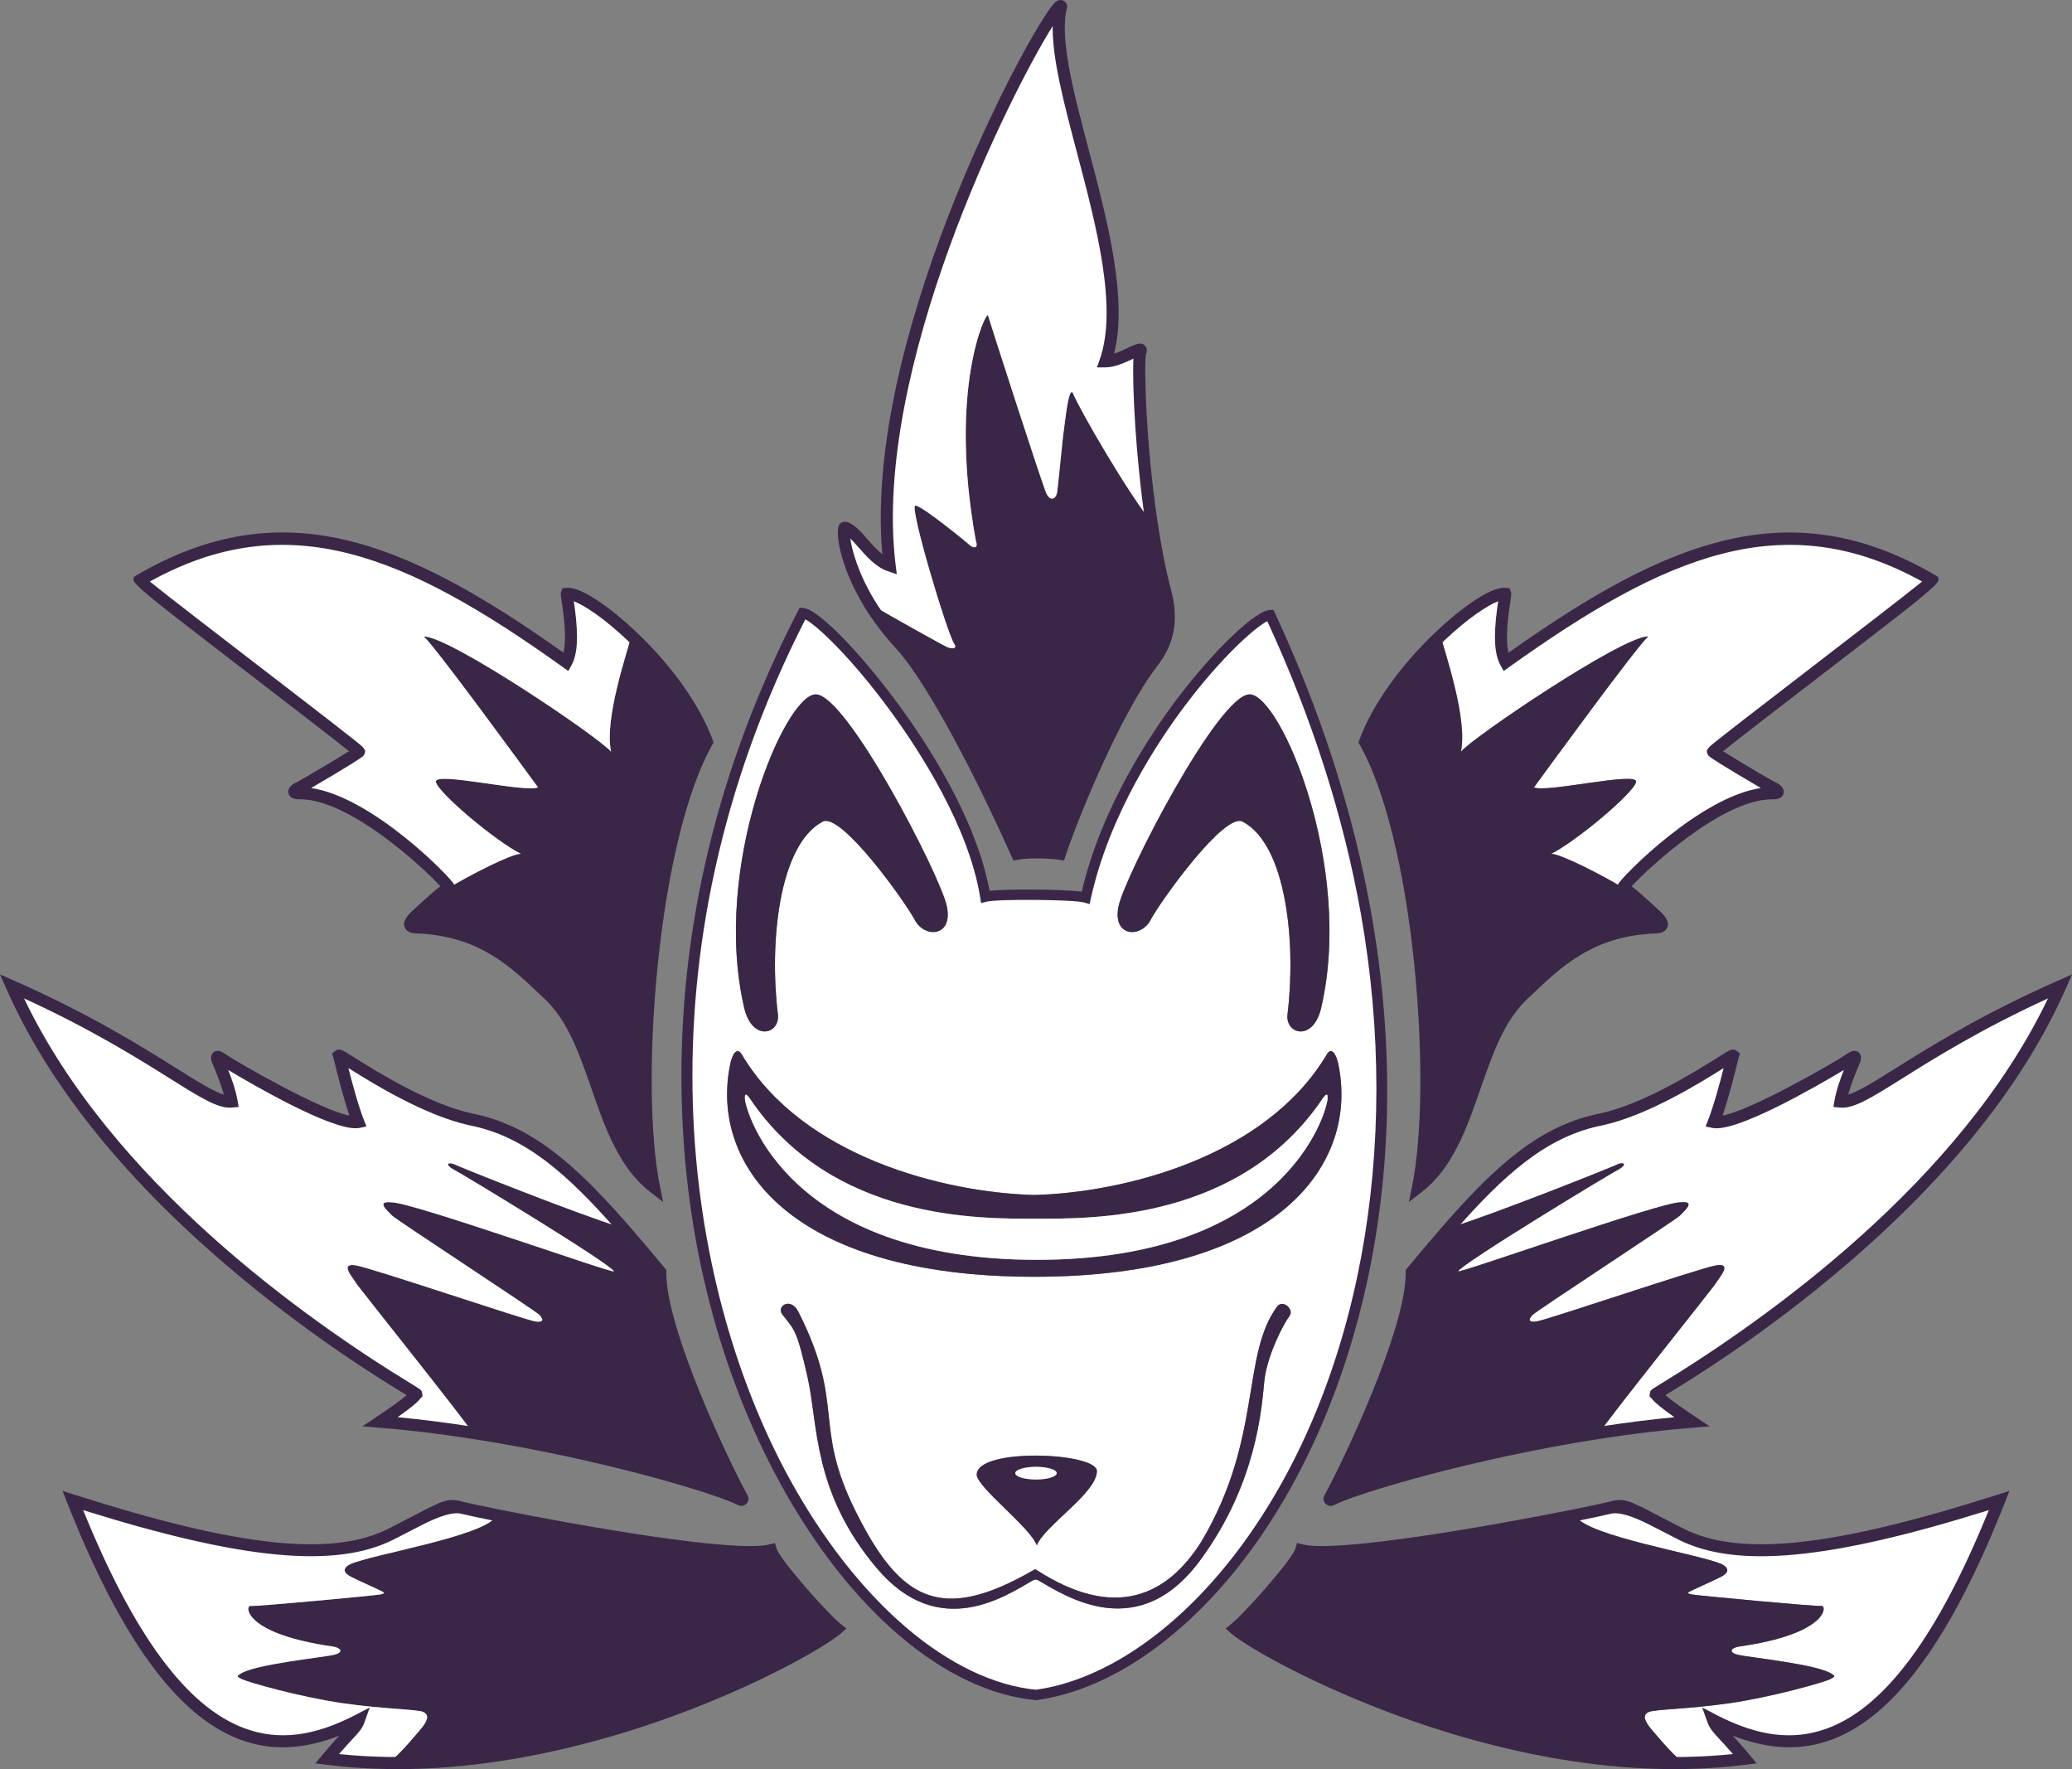 <?xml version="1.0" encoding="UTF-8"?>
<svg xmlns="http://www.w3.org/2000/svg" viewBox="0 0 999.15 852.93">
  <rect x="0" y="0" width="999.15" height="852.93" fill="#808080" stroke="none"/>
  <defs>
    <style>
      .cls-1 {
        fill: #fff;
      }

      .cls-2 {
        fill: #3a2747;
      }
    </style>
  </defs>
  <g id="tail_black">
    <g>
      <g>
        <path class="cls-1" d="m931.86,279.86c.96.63-106.17,81.78-105.76,82.57.4.79,25.96,16.05,28.42,17.15s4.37,2.86.48,2.86c-28.97-.63-73.13,44.42-72.34,45.6-9.04-5.6-30.58-16.69-34.7-16.37,12.07-6.04,39.71-29.22,40.98-34.62,1.27-5.4-43.52,5.4-49.23,2.54,6.99-9.53,49.36-67.65,55.05-72.73-12.72,0-84.91,48.91-90.31,55.58,3.49-15.56-7.88-48.28-9.66-55.58l-.23-.26c13.48-12.75,26.34-20.9,31.28-20.29.31.85-4.87,23.82.21,32.93,78.77-56.32,136.89-79.54,205.81-39.38Z"/>
        <path class="cls-1" d="m894.39,510.6c.24.07-5.32,11.35-6.9,20.48,12.3,1.2,38.61-25.83,105.96-55.58-51.67,117.2-195.55,196.03-194.97,196.61.58.57.69,2.22,17.31,13.33-14.74,1.19-29.77,3.06-44.55,5.34,6.32-9.52,55.11-70.17,56.41-72.46,1.38-2.43,7.94-9.53,0-8.26-7.94,1.27-82.63,26.68-86.9,27.1-4.26.43-3.36-1.29-1.82-3.11,1.53-1.83,69.71-46.27,71.19-48.02,1.48-1.74,8.37-7.2.27-6.34-8.73-.48-107.88,34.83-107.25,33.24,1.48-3.59,74.88-48.03,77.82-49.37,2.86-1.71,2.94-3.3-.33-2.46-1.97,1.13-61.21,24.73-81.82,30.96,25.73-29.34,46.25-47.12,73.47-52.38,28.75-6.36,63.83-32.24,63.36-30.66-.47,1.6-4.92,20.97-9.21,31.93,11.75,2.38,62.97-28.43,65.99-30.49s1.75.08,1.98.16Z"/>
        <path class="cls-1" d="m882.25,809.69c3.07-1.45,2.54-1.67,1.26-2.48-6.12-4.76-40.42-8.17-45.34-9.36-4.93-1.19-3.42-3.27.02-3.95,43.54-6.09,42.88-20,40.13-19.64-2.75.37-61.2-5.15-62.7-5.55-1.52-.4-2.23-.56-1.04-1.27,1.19-.72,12.15-5.56,15.33-7.23,3.17-1.67,4.59-3.81.4-6.06-10.81-4.86-64.37-13.34-70.54-23.16l-.09-.49c8.63-1.74,14.57-3.03,16.23-3.48,8.42-2.23,7.71-1.04,34.7,12.63,27,13.66,70.83,10.16,153.41-16.21-47.32,120.07-93.16,129.15-137.95,105.82,1.6,4.44,3.6,4.72,15.36,18.69-9.62,1.21-19.25,1.87-28.84,2.03-4.02-1.52-12.35-11.7-16.06-16-3.92-4.56-4.34-7.16-1.59-8.54s18.53-1.32,39.07-4.28c20.55-2.97,45.19-10.02,48.24-11.46Z"/>
        <path class="cls-2" d="m883.51,807.21c1.28.82,1.81,1.04-1.26,2.48-3.06,1.45-27.7,8.49-48.24,11.46-20.54,2.96-36.31,2.9-39.07,4.28s-2.33,3.98,1.59,8.54c3.71,4.3,12.03,14.48,16.06,16-105.69,1.9-205.84-54.82-217.05-64.72,6.67-5.4,30.02-31.46,31.92-37.83,18.09,4.57,97.26-9.89,132.23-16.93l.09.49c6.17,9.82,59.73,18.3,70.54,23.16,4.2,2.25,2.78,4.4-.4,6.06-3.18,1.67-14.15,6.51-15.33,7.23-1.19.71-.48.87,1.04,1.27,1.5.4,59.95,5.92,62.7,5.55,2.75-.36,3.42,13.55-40.13,19.64-3.44.69-4.96,2.76-.02,3.95,4.92,1.19,39.22,4.61,45.34,9.36Z"/>
        <path class="cls-2" d="m827.64,610.06c7.94-1.27,1.38,5.83,0,8.26-1.29,2.3-50.09,62.95-56.41,72.46-60.86,9.45-117.22,26.14-129.35,32.27-.45.23-.94-.26-.69-.71,7.87-14.26,39.94-80.77,39.54-109.01,6.37-7.66,12.35-14.76,18.06-21.28,20.61-6.23,79.85-29.83,81.82-30.96,3.27-.84,3.18.75.33,2.46-2.94,1.34-76.34,45.78-77.82,49.37-.63,1.6,98.52-33.71,107.25-33.24,8.1-.85,1.21,4.61-.27,6.34-1.48,1.75-69.67,46.19-71.19,48.02-1.54,1.82-2.44,3.55,1.82,3.11,4.27-.42,78.96-25.83,86.9-27.1Z"/>
        <path class="cls-2" d="m798.99,441.95c3.18,3.17,3.6,5.18-1.38,5.18-32.92,1.48-48.53,18.69-64.42,33.62-23.19,23.5-22.47,70.88-49.4,91.64,9.99-49.42,1.24-167.36-25.55-214.7,6.99-18.86,22.01-37.56,36.31-51.09l.23.26c1.77,7.3,13.14,40.02,9.66,55.58,5.4-6.67,77.58-55.58,90.31-55.58-5.69,5.08-48.07,63.2-55.05,72.73,5.71,2.86,50.51-7.94,49.23-2.54-1.27,5.4-28.91,28.58-40.98,34.62,4.13-.31,25.67,10.78,34.7,16.37.01.01.02.01.03.02,1.63.4,13.12,10.71,16.29,13.89Z"/>
        <path class="cls-2" d="m561.85,285.06c3.24,12.2,2.29,23.35-5.9,33.95-19.36,25-40.72,79.44-44.88,92.58-5.84-.83-15.43-.98-20.68,0-14.3-32.08-39.23-82.57-56.42-101.22-6.13-6.65-10.94-13.21-14.71-19.38,13.29,7.8,35.42,20.07,37.47,20.97,2.8,1.21,4.83.58,3.48-1.39-3.49-5.07-21.94-66.75-18.83-66.83,3.1-.07,25.53,18.3,26.2,19.05.68.77,4.63,2.79,2.97-2.18-13.43-73.99,5.2-110.91,5.85-108.57.65,2.33,26.24,81.87,28.22,85.94s4.56,2.37,5.07-.3,2.73-26.89,3.28-30.11c.55-3.23,2.31-22.17,4.47-17.88,3.13,7.66,25.74,46.83,37.79,61.95h0c1.76,11.82,3.94,23.36,6.61,33.42Z"/>
        <path class="cls-1" d="m533.08,174.18c7.58.01,19.18-8.93,16.68-4.29-1.22,7,.1,45.65,5.48,81.75-12.06-15.11-34.67-54.28-37.79-61.95-2.16-4.29-3.92,14.65-4.47,17.88-.55,3.22-2.76,27.44-3.28,30.11s-3.09,4.37-5.07.3-27.57-83.61-28.22-85.94c-.65-2.34-19.29,34.58-5.85,108.57,1.66,4.97-2.3,2.95-2.97,2.18-.68-.76-23.1-19.12-26.2-19.05-3.1.08,15.35,61.76,18.83,66.83,1.35,1.97-.68,2.6-3.48,1.39-2.05-.9-24.17-13.17-37.47-20.97-12.51-20.57-13.29-36.72-11.89-36.52,5.64,1,12.44,14.98,21.6,18.11C415.41,161.47,510.24-4.38,511.67,3.16c-8.86,34.23,37.64,124.86,21.41,171.01Z"/>
        <path class="cls-2" d="m371.68,747.42c1.9,6.37,25.25,32.43,31.92,37.83-11.22,9.9-111.37,66.62-217.04,64.72,4.02-1.53,12.34-11.7,16.05-16,3.92-4.56,4.34-7.16,1.59-8.54s-18.53-1.32-39.07-4.28c-20.54-2.97-45.19-10.02-48.24-11.46s-2.54-1.67-1.25-2.48c6.11-4.76,40.42-8.17,45.34-9.36,4.92-1.19,3.42-3.27-.03-3.95-43.53-6.09-42.88-20-40.12-19.64,2.75.37,61.19-5.15,62.7-5.55,1.5-.4,2.22-.56,1.03-1.27-1.19-.72-12.15-5.56-15.32-7.23s-4.61-3.81-.4-6.06c10.8-4.86,64.37-13.34,70.53-23.16l.09-.49c34.97,7.04,114.14,21.5,132.23,16.93Z"/>
        <path class="cls-2" d="m357.93,722.34c.26.45-.22.94-.69.71-12.13-6.12-68.48-22.82-129.34-32.26-6.3-9.48-55.11-70.18-56.42-72.48-1.38-2.43-7.93-9.53,0-8.26,7.94,1.27,82.64,26.68,86.9,27.1,4.26.43,3.36-1.29,1.83-3.11-1.54-1.83-69.72-46.27-71.2-48.02-1.48-1.74-8.36-7.2-.27-6.34,8.73-.48,107.89,34.83,107.25,33.24-1.48-3.59-74.87-48.03-77.8-49.37-2.86-1.71-2.94-3.3.31-2.46,1.97,1.13,61.22,24.73,81.83,30.96,5.71,6.52,11.7,13.62,18.06,21.28-.41,28.24,31.67,94.75,39.53,109.01Z"/>
        <path class="cls-2" d="m340.89,357.68c-26.79,47.33-35.53,165.28-25.55,214.7-26.91-20.76-26.2-68.14-49.39-91.64-15.88-14.93-31.5-32.14-64.43-33.62-4.98,0-4.55-2.01-1.38-5.18,3.17-3.18,14.67-13.49,16.29-13.89.01-.01.02-.01.03-.02,9.04-5.6,30.58-16.69,34.7-16.37-12.07-6.04-39.7-29.22-40.97-34.62s43.51,5.4,49.22,2.54c-6.99-9.53-49.36-67.65-55.05-72.73,12.73,0,84.92,48.91,90.32,55.58-3.5-15.56,7.87-48.28,9.66-55.58l.23-.24c14.32,13.53,29.33,32.22,36.3,51.08Z"/>
        <path class="cls-1" d="m304.58,306.61l-.23.24c-1.78,7.3-13.15,40.02-9.66,55.58-5.4-6.67-77.58-55.58-90.32-55.58,5.69,5.08,48.07,63.2,55.05,72.73-5.71,2.86-50.49-7.94-49.22-2.54s28.9,28.58,40.97,34.62c-4.13-.31-25.67,10.78-34.7,16.37.8-1.19-43.37-46.23-72.34-45.6-3.88,0-1.98-1.75.48-2.86s28.03-16.36,28.43-17.15-106.73-81.94-105.77-82.57c68.92-40.16,127.05-16.94,205.81,39.38,5.08-9.11-.1-32.08.22-32.93,4.93-.61,17.8,7.56,31.28,20.3Z"/>
        <path class="cls-1" d="m296,612.92c.64,1.6-98.52-33.71-107.25-33.24-8.09-.85-1.21,4.61.27,6.34,1.48,1.75,69.67,46.19,71.2,48.02,1.53,1.82,2.43,3.55-1.83,3.11-4.26-.42-78.96-25.83-86.9-27.1-7.93-1.27-1.38,5.83,0,8.26,1.31,2.3,50.12,62.99,56.42,72.48-14.78-2.3-29.82-4.16-44.56-5.35,16.63-11.11,16.73-12.76,17.32-13.33.58-.58-143.31-79.41-194.97-196.61,67.33,29.75,93.64,56.78,105.96,55.58-1.6-9.13-7.15-20.41-6.92-20.48.24-.08-1.03-2.23,1.98-.16,3.02,2.06,54.24,32.87,65.99,30.49-4.29-10.96-8.73-30.33-9.21-31.93-.48-1.59,34.62,24.3,63.37,30.66,27.22,5.26,47.74,23.04,73.47,52.38-20.61-6.23-79.86-29.83-81.83-30.96-3.25-.84-3.17.75-.31,2.46,2.94,1.34,76.32,45.78,77.8,49.37Z"/>
        <path class="cls-1" d="m239.45,730.49l-.09.49c-6.16,9.82-59.73,18.3-70.53,23.16-4.21,2.25-2.78,4.4.4,6.06s14.13,6.51,15.32,7.23c1.19.71.48.87-1.03,1.27-1.52.4-59.95,5.92-62.7,5.55-2.76-.36-3.42,13.55,40.12,19.64,3.45.69,4.96,2.76.03,3.95-4.92,1.19-39.23,4.61-45.34,9.36-1.29.82-1.81,1.04,1.25,2.48s27.71,8.49,48.24,11.46c20.54,2.96,36.31,2.9,39.07,4.28s2.33,3.98-1.59,8.54c-3.71,4.3-12.02,14.47-16.05,16-9.59-.16-19.22-.82-28.84-2.03,11.74-13.97,13.76-14.25,15.35-18.69-44.78,23.33-90.63,14.25-137.95-105.82,82.59,26.37,126.41,29.86,153.42,16.21,27-13.67,26.27-14.86,34.69-12.63,1.67.44,7.6,1.74,16.23,3.48Z"/>
      </g>
      <g>
        <path class="cls-2" d="m191.73,852.93c-1.74,0-3.48-.02-5.22-.05-9.88-.17-19.69-.86-29.15-2.05l-5.31-.67,3.45-4.1c3.45-4.11,6.09-7.07,8.11-9.27-17.29,6.81-33.04,7.42-47.87,1.88-30.25-11.3-57.51-48.64-83.33-114.17l-2.25-5.71,5.85,1.87c78.89,25.19,124.12,30.09,151.22,16.39,5.16-2.61,9.34-4.78,12.69-6.53,14.63-7.61,16.17-8.41,24.06-6.32,1.5.4,7.17,1.64,16.06,3.44h0c40.94,8.25,114.59,21.09,130.94,16.96l2.71-.68.8,2.68c1.59,5.34,24.19,30.92,30.96,36.4l2.68,2.17-2.59,2.28c-6.28,5.54-34.43,22.18-73.99,37.32-33.9,12.98-85.25,28.17-139.82,28.17Zm-28.23-7.26c7.56.79,15.31,1.25,23.11,1.38,96.5,1.74,192.11-47.34,212.46-61.96-7.88-7.53-24.37-25.93-29.07-34.39-24.87,3.58-113.13-13.74-131.12-17.36h0c-7.85-1.58-14.44-3-16.41-3.52q-5.71-1.51-19.88,5.85c-3.37,1.75-7.57,3.93-12.75,6.56-27.89,14.1-72.85,9.89-149.74-14.17,24.48,60.36,49.92,94.78,77.67,105.14,16.44,6.14,33.59,4.06,53.95-6.55l6.59-3.44-2.5,7c-1.14,3.19-2.5,4.65-5.79,8.2-1.54,1.66-3.66,3.94-6.53,7.24Z"/>
        <path class="cls-2" d="m807.42,852.93c-54.57,0-105.92-15.19-139.82-28.17-39.56-15.15-67.71-31.78-73.99-37.32l-2.59-2.28,2.68-2.17c6.77-5.48,29.36-31.06,30.96-36.4l.8-2.68,2.71.68c16.34,4.13,90-8.72,130.94-16.96,8.9-1.79,14.56-3.04,16.06-3.43,7.91-2.09,9.44-1.29,24.11,6.33,3.35,1.74,7.52,3.91,12.66,6.51,27.09,13.7,72.31,8.8,151.2-16.39l5.85-1.87-2.25,5.71c-25.83,65.53-53.08,102.87-83.32,114.17-14.82,5.54-30.56,4.94-47.86-1.87,2.01,2.2,4.66,5.16,8.11,9.27l3.45,4.1-5.32.67c-9.47,1.19-19.27,1.88-29.15,2.05-1.74.03-3.49.05-5.22.05Zm-207.35-67.84c20.36,14.62,115.94,63.69,212.47,61.96,7.8-.13,15.55-.6,23.11-1.38-2.87-3.3-4.98-5.58-6.52-7.24-3.29-3.55-4.65-5.01-5.8-8.2l-2.52-7.02,6.61,3.45c20.37,10.61,37.51,12.69,53.95,6.55,27.74-10.37,53.18-44.78,77.66-105.14-76.88,24.06-121.84,28.28-149.73,14.17-5.17-2.62-9.36-4.79-12.72-6.54q-14.2-7.38-19.92-5.87c-1.96.52-8.55,1.93-16.4,3.52h0c-16.31,3.29-90.45,17.84-122.66,17.85-3.3,0-6.15-.15-8.47-.49-4.7,8.45-21.19,26.86-29.07,34.39Z"/>
        <path class="cls-2" d="m357.5,726.02c-.53,0-1.06-.12-1.55-.37-11.71-5.91-67.67-22.56-128.48-31.98-15.52-2.41-30.44-4.21-44.35-5.33l-8.35-.67,6.97-4.66c5.05-3.38,11.09-7.56,14.36-10.37-.15-.09-.31-.19-.46-.28-11.76-7.17-47.54-29.01-86.94-62.79-50.21-43.05-85.76-87.76-105.65-132.9l-3.03-6.88,6.88,3.04c36.66,16.2,61.52,31.78,77.97,42.09,10.41,6.52,18.03,11.3,23.06,12.79-1.49-5.51-3.91-11.23-5.07-13.97-.74-1.75-1.1-2.59-1.03-3.38-.19-1.85.75-2.79,1.36-3.2,1.99-1.33,4.08.1,5.2.87,5.89,4.02,45.64,26.98,60.13,29.84-3.03-8.88-5.86-20.3-7.18-25.6-.32-1.29-.53-2.16-.62-2.44l-.58-1.93,1.61-1.28c1.69-1.29,3.38-.29,4.86.59.97.58,2.35,1.44,4.07,2.52,10.69,6.71,35.74,22.41,56.83,27.07,28.35,5.48,49.74,24.46,75.03,53.31h0c5.05,5.76,10.63,12.34,18.11,21.34l.69.83-.02,1.08c-.39,27.04,30.42,91.68,39.17,107.56.73,1.3.53,2.93-.51,4.03-.67.7-1.56,1.07-2.48,1.07Zm-2.12-2.3s.02.03.02.04c0-.01-.02-.03-.02-.04Zm-163.66-40.47c11.68,1.12,23.97,2.69,36.65,4.66,53.92,8.36,104.31,22.46,123.9,29.87-10.32-20.32-36.45-76.16-36.77-103.4-7.11-8.55-12.48-14.87-17.34-20.41h0c-24.48-27.92-45.04-46.27-71.83-51.44-21.87-4.83-47.14-20.57-58.31-27.58,1.77,7.01,4.63,17.78,7.43,24.92l1.27,3.23-3.4.69c-.56.11-1.18.17-1.86.17-13.18,0-48.37-20.29-61.41-28.1,1.66,4.17,3.62,9.68,4.5,14.72l.54,3.1-3.13.3c-6.64.66-15-4.6-30.19-14.12-15.22-9.54-37.72-23.64-70.16-38.51,42.07,88.07,134.71,154.09,187.07,186.03,4.55,2.77,4.72,2.88,4.9,4.38l.17,1.41-.93.93c-.74.99-2.28,2.95-11.09,9.16Zm11.05-9.11l-.03.03s.02-.02.03-.03Z"/>
        <path class="cls-2" d="m641.65,726.03c-.91,0-1.8-.37-2.47-1.06-1.06-1.1-1.26-2.73-.51-4.06,8.74-15.83,39.55-80.41,39.17-107.53v-1.08s.67-.83.67-.83c7.47-8.99,13.06-15.58,18.11-21.34h0c25.29-28.85,46.68-47.83,75.11-53.32,21.01-4.65,46.05-20.35,56.74-27.06,1.72-1.08,3.1-1.94,4.07-2.52,1.49-.88,3.17-1.88,4.86-.6l1.61,1.23-.57,1.99c-.07.24-.26,1.03-.55,2.2-1.21,4.89-4.14,16.75-7.24,25.83,14.49-2.86,54.24-25.82,60.14-29.85,1.05-.71,3.23-2.2,5.22-.86.63.42,1.58,1.39,1.35,3.25.04.78-.32,1.64-1.06,3.37-1.25,2.96-3.6,8.51-5.05,13.92,5.03-1.49,12.64-6.26,23.04-12.78,16.45-10.31,41.31-25.9,78-42.1l6.88-3.04-3.03,6.88c-19.9,45.14-55.45,89.85-105.66,132.9-39.4,33.78-75.18,55.61-86.93,62.79-.16.09-.31.19-.46.28,3.27,2.81,9.3,7,14.35,10.37l6.96,4.66-8.35.67c-13.83,1.12-28.75,2.9-44.34,5.32-60.83,9.44-116.78,26.08-128.48,31.99-.5.25-1.03.38-1.56.38Zm2.13-2.32s-.01.03-.02.04c0-.01.02-.03.02-.04Zm-3.19-3.26s-.02,0-.03.01c0,0,.02,0,.03-.01Zm43.07-106.06c-.36,26.05-25.41,81.17-36.76,103.39,19.63-7.42,69.98-21.51,123.89-29.87,12.73-1.97,25.01-3.53,36.64-4.65-8.94-6.3-10.38-8.22-11.06-9.12,0,0,0,0,.02.01l-.97-.95.17-1.43c.18-1.5.36-1.6,4.9-4.38,52.35-31.95,144.99-97.97,187.07-186.03-32.46,14.88-54.95,28.98-70.18,38.53-15.18,9.51-23.54,14.76-30.16,14.11l-3.13-.3.54-3.1c.87-5.04,2.84-10.56,4.5-14.73-13.7,8.21-51.94,30.24-63.28,27.94l-3.4-.69,1.27-3.23c2.78-7.1,5.68-18,7.43-24.93-11.17,7.01-36.44,22.75-58.23,27.56-26.87,5.19-47.43,23.54-71.9,51.46h0c-4.87,5.55-10.24,11.87-17.34,20.41Z"/>
        <path class="cls-2" d="m319.74,579.46l-6.18-4.77c-15.06-11.61-21.79-30.96-28.3-49.68-5.67-16.3-11.03-31.7-21.34-42.18-1.15-1.08-2.3-2.18-3.46-3.28-14.56-13.85-29.61-28.17-59-29.51-1.46,0-5.11-.04-6.3-2.93-1.26-3.04,1.68-5.97,2.93-7.23.1-.1,8.9-8.53,14.25-12.57-7.99-8.87-43.71-41.97-67.58-41.97-.19,0-.37,0-.55,0h0c-3,0-4.7-.99-5.12-2.94-.46-2.14,1-3.99,4.34-5.49,1.79-.81,18.12-10.48,24.87-14.75-7.16-5.75-27.49-21.38-45.77-35.44-13.84-10.64-28.15-21.65-38.94-30.03q-19.29-14.99-19.22-16.94l.06-1.5,1.4-.92c69.9-40.73,128.7-17.39,205.89,37.33,1.74-7.38-.12-19.71-.89-24.8-.47-3.14-.56-3.71-.22-4.6l.63-1.64,1.74-.21c7.41-.92,22.75,10.79,33.63,21.08,17.32,16.36,30.82,35.38,37.03,52.18l.47,1.27-.67,1.18c-11.91,21.05-21.46,59.48-26.2,105.43-4.31,41.84-3.94,82.94.97,107.26l1.55,7.66Zm-117.75-135.23c31.4,1.52,47.91,17.23,62.48,31.1,1.16,1.1,2.32,2.2,3.47,3.29l.08.08c11.27,11.42,17.1,28.19,22.74,44.4,5.22,15.02,10.6,30.46,20.26,41.28-7.39-52.38.87-159.78,26.65-206.93-6.11-15.69-18.84-33.37-35.1-48.73-11.54-10.92-20.94-16.94-25.88-18.86,1.69,11.43,2.8,23.86-1.07,30.79l-1.59,2.85-2.65-1.9c-75.45-53.95-132.54-78.08-199.13-41.23,8.31,6.74,33.2,25.88,53.81,41.73,12.75,9.8,24.79,19.06,33.87,26.11,4.88,3.79,8.45,6.58,10.92,8.55,4.9,3.91,5.92,4.72,4.8,6.97-.45.91-.66,1.32-14.55,9.66-2.89,1.73-7.59,4.52-11.07,6.53,29.38,4.33,66.78,42.52,68.92,46.44.87,1.6.24,2.85-.07,3.31l-2.46-1.67.71,2.89c.22-.05.34-.12.35-.12-1.77.91-11.9,9.85-15.27,13.23-.08.08-.15.15-.22.22Z"/>
        <path class="cls-2" d="m679.4,579.46l1.55-7.66c4.92-24.31,5.29-65.41.98-107.25-4.74-45.95-14.29-84.38-26.21-105.43l-.67-1.18.47-1.27c6.22-16.8,19.72-35.82,37.04-52.19,10.88-10.29,26.22-21.99,33.63-21.07l1.76.22.62,1.67c.33.88.24,1.44-.23,4.52-.78,5.1-2.66,17.46-.91,24.86,77.19-54.72,136-78.06,205.89-37.33l.14.08,1.25.83.06,1.51q.07,1.95-19.15,16.89c-10.76,8.36-25.04,19.34-38.84,29.96-18.35,14.11-38.75,29.8-45.92,35.57,6.75,4.27,23.07,13.95,24.86,14.75,3.34,1.51,4.81,3.35,4.35,5.49-.42,1.95-2.12,2.94-5.07,2.94-.18,0-.37,0-.55,0-23.87,0-59.63,33.09-67.64,41.97,5.35,4.05,14.14,12.46,14.25,12.57,1.25,1.24,4.19,4.17,2.93,7.22-1.19,2.89-4.85,2.93-6.31,2.93-29.38,1.34-44.43,15.66-58.99,29.51-1.16,1.1-2.31,2.19-3.46,3.28-10.32,10.48-15.68,25.88-21.35,42.18-6.51,18.71-13.24,38.06-28.3,49.68l-6.19,4.77Zm-17.94-222.01c25.8,47.17,34.05,154.56,26.65,206.93,9.67-10.82,15.04-26.26,20.27-41.28,5.64-16.21,11.47-32.98,22.75-44.4l.08-.08c1.16-1.09,2.31-2.19,3.47-3.29,14.58-13.87,31.09-29.58,62.47-31.1-.07-.07-.14-.14-.21-.22-3.39-3.4-13.5-12.34-15.27-13.24,0,0,.13.07.35.12l.7-2.89-2.47,1.66c-.31-.46-.94-1.7-.06-3.3,2.14-3.92,39.54-42.07,68.93-46.44-3.48-2.01-8.19-4.8-11.08-6.54-13.88-8.33-14.09-8.75-14.54-9.65-1.15-2.23-.12-3.05,4.81-6.98,2.47-1.97,6.06-4.78,10.96-8.58,9.11-7.07,21.19-16.36,33.97-26.19,20.54-15.8,45.35-34.88,53.64-41.61-66.58-36.85-123.68-12.72-199.13,41.23l-2.65,1.9-1.59-2.85c-3.87-6.94-2.76-19.35-1.06-30.79-4.95,1.92-14.34,7.94-25.88,18.84-16.26,15.37-28.99,33.06-35.11,48.74Zm194.34,22.02h0,0Z"/>
        <path class="cls-2" d="m488.66,414.87l-.94-2.1c-15.84-35.54-39.98-83.16-55.9-100.43-5.76-6.24-10.82-12.92-15.05-19.84-11.83-19.45-14.18-36.31-12.06-39.51.69-1.04,1.86-1.58,3.07-1.42l.1.02c3.62.64,6.75,4.2,10.38,8.32,2.24,2.54,4.66,5.29,7.21,7.32-5.01-56.53,15.99-123.73,34.87-170.86,12.62-31.5,25.02-55.84,31.3-67.55,4.29-8.01,8.28-14.94,11.54-20.06,4.93-7.74,6.33-8.49,7.76-8.71,1.72-.26,3.26.85,3.59,2.59l.12.64-.16.63c-3.73,14.41,3.19,40.61,10.52,68.35,8.91,33.74,18.95,71.72,12.22,98.22,2.33-.75,4.79-1.9,6.8-2.84,3.9-1.82,6.25-2.93,8.11-.96.72.76,1.34,2.07.43,4.11-.95,7.06.13,44.05,5.55,80.44l-5.77.86c-4.8-32.24-6.42-66.8-5.79-79.18-.02,0-.04.02-.05.02-3.78,1.77-8.95,4.19-13.41,4.19h-4.13s1.36-3.88,1.36-3.88c8.75-24.89-1.72-64.52-10.95-99.48-6.36-24.08-12.02-45.49-11.76-61.2-20.37,32.38-87.23,165.61-75.75,259.68l.56,4.61-4.4-1.5c-5.65-1.93-10.16-7.05-14.14-11.57-1.23-1.39-2.6-2.95-3.87-4.19.82,5.75,3.82,16.87,11.74,29.9,4.02,6.59,8.86,12.96,14.36,18.92,20.22,21.93,48.52,83.27,56.03,99.99,5.02-.58,11.81-.47,16.9.03,5.43-15.88,25.66-66.73,44.6-91.19,6.97-9.03,8.68-19.01,5.39-31.41-2.5-9.42-4.75-20.76-6.68-33.73l5.77-.86c1.9,12.75,4.1,23.89,6.55,33.09,3.8,14.3,1.76,25.89-6.41,36.48-19.23,24.83-40.67,79.86-44.41,91.68l-.75,2.35-2.44-.35c-5.33-.76-14.75-.95-19.73-.02l-2.26.42Z"/>
        <polygon class="cls-2" points="552.32 251.65 552.32 251.63 558.15 251.63 552.32 251.65"/>
      </g>
    </g>
  </g>
  <g id="Layer_8" data-name="Layer 8">
    <g>
      <g>
        <path class="cls-1" d="m658.67,440.06c37.26,209.29-67.48,364.69-159.1,377.11-111.12-10.57-246.91-260.79-112.49-521.59,10.98.66,78.32,76.39,88.05,136.71,6.1-1.52,43.23-1.08,48.43.43,15.85-72.26,79.1-136.16,88.95-136.16,23.19,49.77,38.04,97.92,46.17,143.49Zm-159.93,175.5c118.72,0,156.71-54.97,146.55-102.78-.89-4.26-3.24-8.66-5.72-4.05-29.4,48.99-97.17,66.21-140.84,67.41-43.67-1.2-111.44-18.42-140.84-67.41-2.47-4.6-4.83-.2-5.73,4.05-10.15,47.81,27.84,102.78,146.57,102.78Zm138.32-129.55c15.92-68.09-19.47-150.98-34.41-151.24-14.93-.27-60.31,87.59-63.3,102.29-3,14.71,10.8,15.39,15.49,6.46s35.59-52.03,44.37-47.4c21.29,11.23,25.81,58.83,21.65,92.83-1.21,9.83,12.41,13.36,16.21-2.94Zm-15.26,148.49c2.33-2.93-2.65-7.92-5.7-4.92-17.8,23.71-7.06,63.74-36.83,113.75-16.08,25.46-41.09,38.45-79.62,13.45-.27-.18-.61-.19-.89-.03-45.1,26.18-64.77,14.94-86.32-28.49-20.68-41.66-4.55-50.67-27.48-95.92-3.79-7.32-10.92-2.43-7.59,1.52,5.69,7.38,6.74,6.71,12.02,29.92,5.27,23.23,2.37,55.42,33.35,92.19,30.21,35.85,62.83,13.04,75.46,5.89.59-.33,1.61-.45,2.21-.1,12.96,7.39,49.04,32.02,79.41-10.99,26.03-36.1,28.55-71.44,29.82-84.47,1.26-13.02,9.73-28.71,12.18-31.81Zm-121.83,110.51c3.94-9.66,28.97-25.25,28.97-35.76-.01-9.08-57.95-11.46-57.95,1.73.27,6.21,25.57,25.14,28.97,34.02,0,.13.05.1,0,0Zm-58.85-301.49c4.69,8.92,18.48,8.25,15.49-6.46-3-14.7-48.39-102.56-63.32-102.29-14.93.27-50.31,83.16-34.41,151.24,3.82,16.3,17.42,12.77,16.22,2.94-4.16-34,.35-81.6,21.63-92.83,8.79-4.63,39.68,38.47,44.38,47.4Z"/>
        <path class="cls-2" d="m645.3,512.78c10.16,47.81-27.83,102.78-146.55,102.78s-156.71-54.97-146.57-102.78c.9-4.26,3.26-8.66,5.73-4.05,29.4,48.99,97.17,66.21,140.84,67.41,43.67-1.2,111.44-18.42,140.84-67.41,2.47-4.6,4.83-.2,5.72,4.05Zm-5.12,16.99c.24-3.24-1.1-1.94-2.14-.47-39.88,59.46-112.05,58.25-138.59,58.25s-98.22,1.21-138.1-58.25c-1.04-1.47-2.39-2.77-2.14.47.52,6.95,21.07,77.62,140.76,77.62s139.69-70.68,140.21-77.62Z"/>
        <path class="cls-1" d="m638.04,529.31c1.04-1.47,2.38-2.77,2.14.47-.52,6.95-20.54,77.62-140.21,77.62s-140.24-70.68-140.76-77.62c-.25-3.24,1.1-1.94,2.14-.47,39.88,59.46,111.57,58.25,138.1,58.25s98.71,1.21,138.59-58.25Z"/>
        <path class="cls-2" d="m602.66,334.77c14.95.27,50.33,83.16,34.41,151.24-3.8,16.3-17.42,12.77-16.21,2.94,4.16-34-.36-81.6-21.65-92.83-8.78-4.63-39.68,38.47-44.37,47.4s-18.5,8.25-15.49-6.46c2.99-14.7,48.37-102.56,63.3-102.29Z"/>
        <path class="cls-2" d="m616.1,629.58c3.06-3,8.03,1.99,5.7,4.92-2.45,3.1-10.92,18.79-12.18,31.81-1.28,13.03-3.79,48.37-29.82,84.47-30.37,43.01-66.44,18.38-79.41,10.99-.6-.34-1.62-.23-2.21.1-12.63,7.15-45.25,29.96-75.46-5.89-30.98-36.78-28.08-68.97-33.35-92.19-5.28-23.21-6.33-22.54-12.02-29.92-3.32-3.95,3.8-8.83,7.59-1.52,22.94,45.24,6.81,54.26,27.48,95.92,21.55,43.43,41.22,54.68,86.32,28.49.28-.17.62-.15.89.03,38.53,25,63.54,12.01,79.62-13.45,29.77-50.01,19.03-90.04,36.83-113.75Z"/>
        <path class="cls-2" d="m528.94,709.26c0,10.5-25.04,26.1-28.97,35.76-3.4-8.89-28.71-27.82-28.97-34.02,0-13.19,57.93-10.81,57.95-1.73Zm-19.39.98c0-1.68-4.47-3.05-9.99-3.05s-9.99,1.36-9.99,3.05,4.47,3.05,9.99,3.05,9.99-1.36,9.99-3.05Z"/>
        <ellipse class="cls-1" cx="499.57" cy="710.24" rx="9.99" ry="3.05"/>
        <path class="cls-2" d="m499.97,745.02c.05.1,0,.13,0,0h0Z"/>
        <path class="cls-2" d="m456.61,437.06c2.99,14.71-10.8,15.39-15.49,6.46-4.71-8.92-35.59-52.03-44.38-47.4-21.29,11.23-25.79,58.83-21.63,92.83,1.2,9.83-12.41,13.36-16.22-2.94-15.9-68.09,19.48-150.98,34.41-151.24,14.93-.27,60.31,87.59,63.32,102.29Z"/>
      </g>
      <path class="cls-2" d="m499.62,819.69l-.29-.03c-43.59-4.15-89.65-43.29-123.2-104.7-20.68-37.85-45.7-100.98-47.45-186.74-1.62-79.66,17.28-158.32,56.18-233.78l.75-1.45,1.63.1c7.85.47,29.73,24.27,46.36,47,13.67,18.69,37.2,54.78,43.58,89.38,9.47-.97,35.22-.73,44.46.4,9.53-40.77,33.22-76.17,46.65-93.83,17.61-23.14,37.44-41.97,44.22-41.97h1.59l.67,1.44c22.22,47.68,37.81,96.17,46.36,144.11h0c10.92,61.35,10.38,120.94-1.62,177.1-10.57,49.47-29.94,94.54-56.02,130.31-30.11,41.3-67.86,67.77-103.59,72.61l-.29.04Zm-111.27-521.1c-83.32,163.2-58.77,320.74-7.83,413.98,16.08,29.44,35.67,54.43,56.64,72.26,20.6,17.52,42.16,27.83,62.36,29.83,34.3-4.77,70.71-30.47,99.94-70.57,55.76-76.49,76.97-190,56.76-303.59h0c-8.36-46.89-23.53-94.31-45.1-140.99-5.46,2.58-21.33,16.5-39,39.77-13.39,17.63-37.19,53.29-46.12,93.99l-.57,2.61-2.57-.75c-5.03-1.47-41.58-1.78-47.12-.41l-2.64.66-.43-2.68c-5.53-34.29-29.38-70.89-43.1-89.65-18.94-25.9-35.6-41.51-41.21-44.45Z"/>
    </g>
  </g>
</svg>